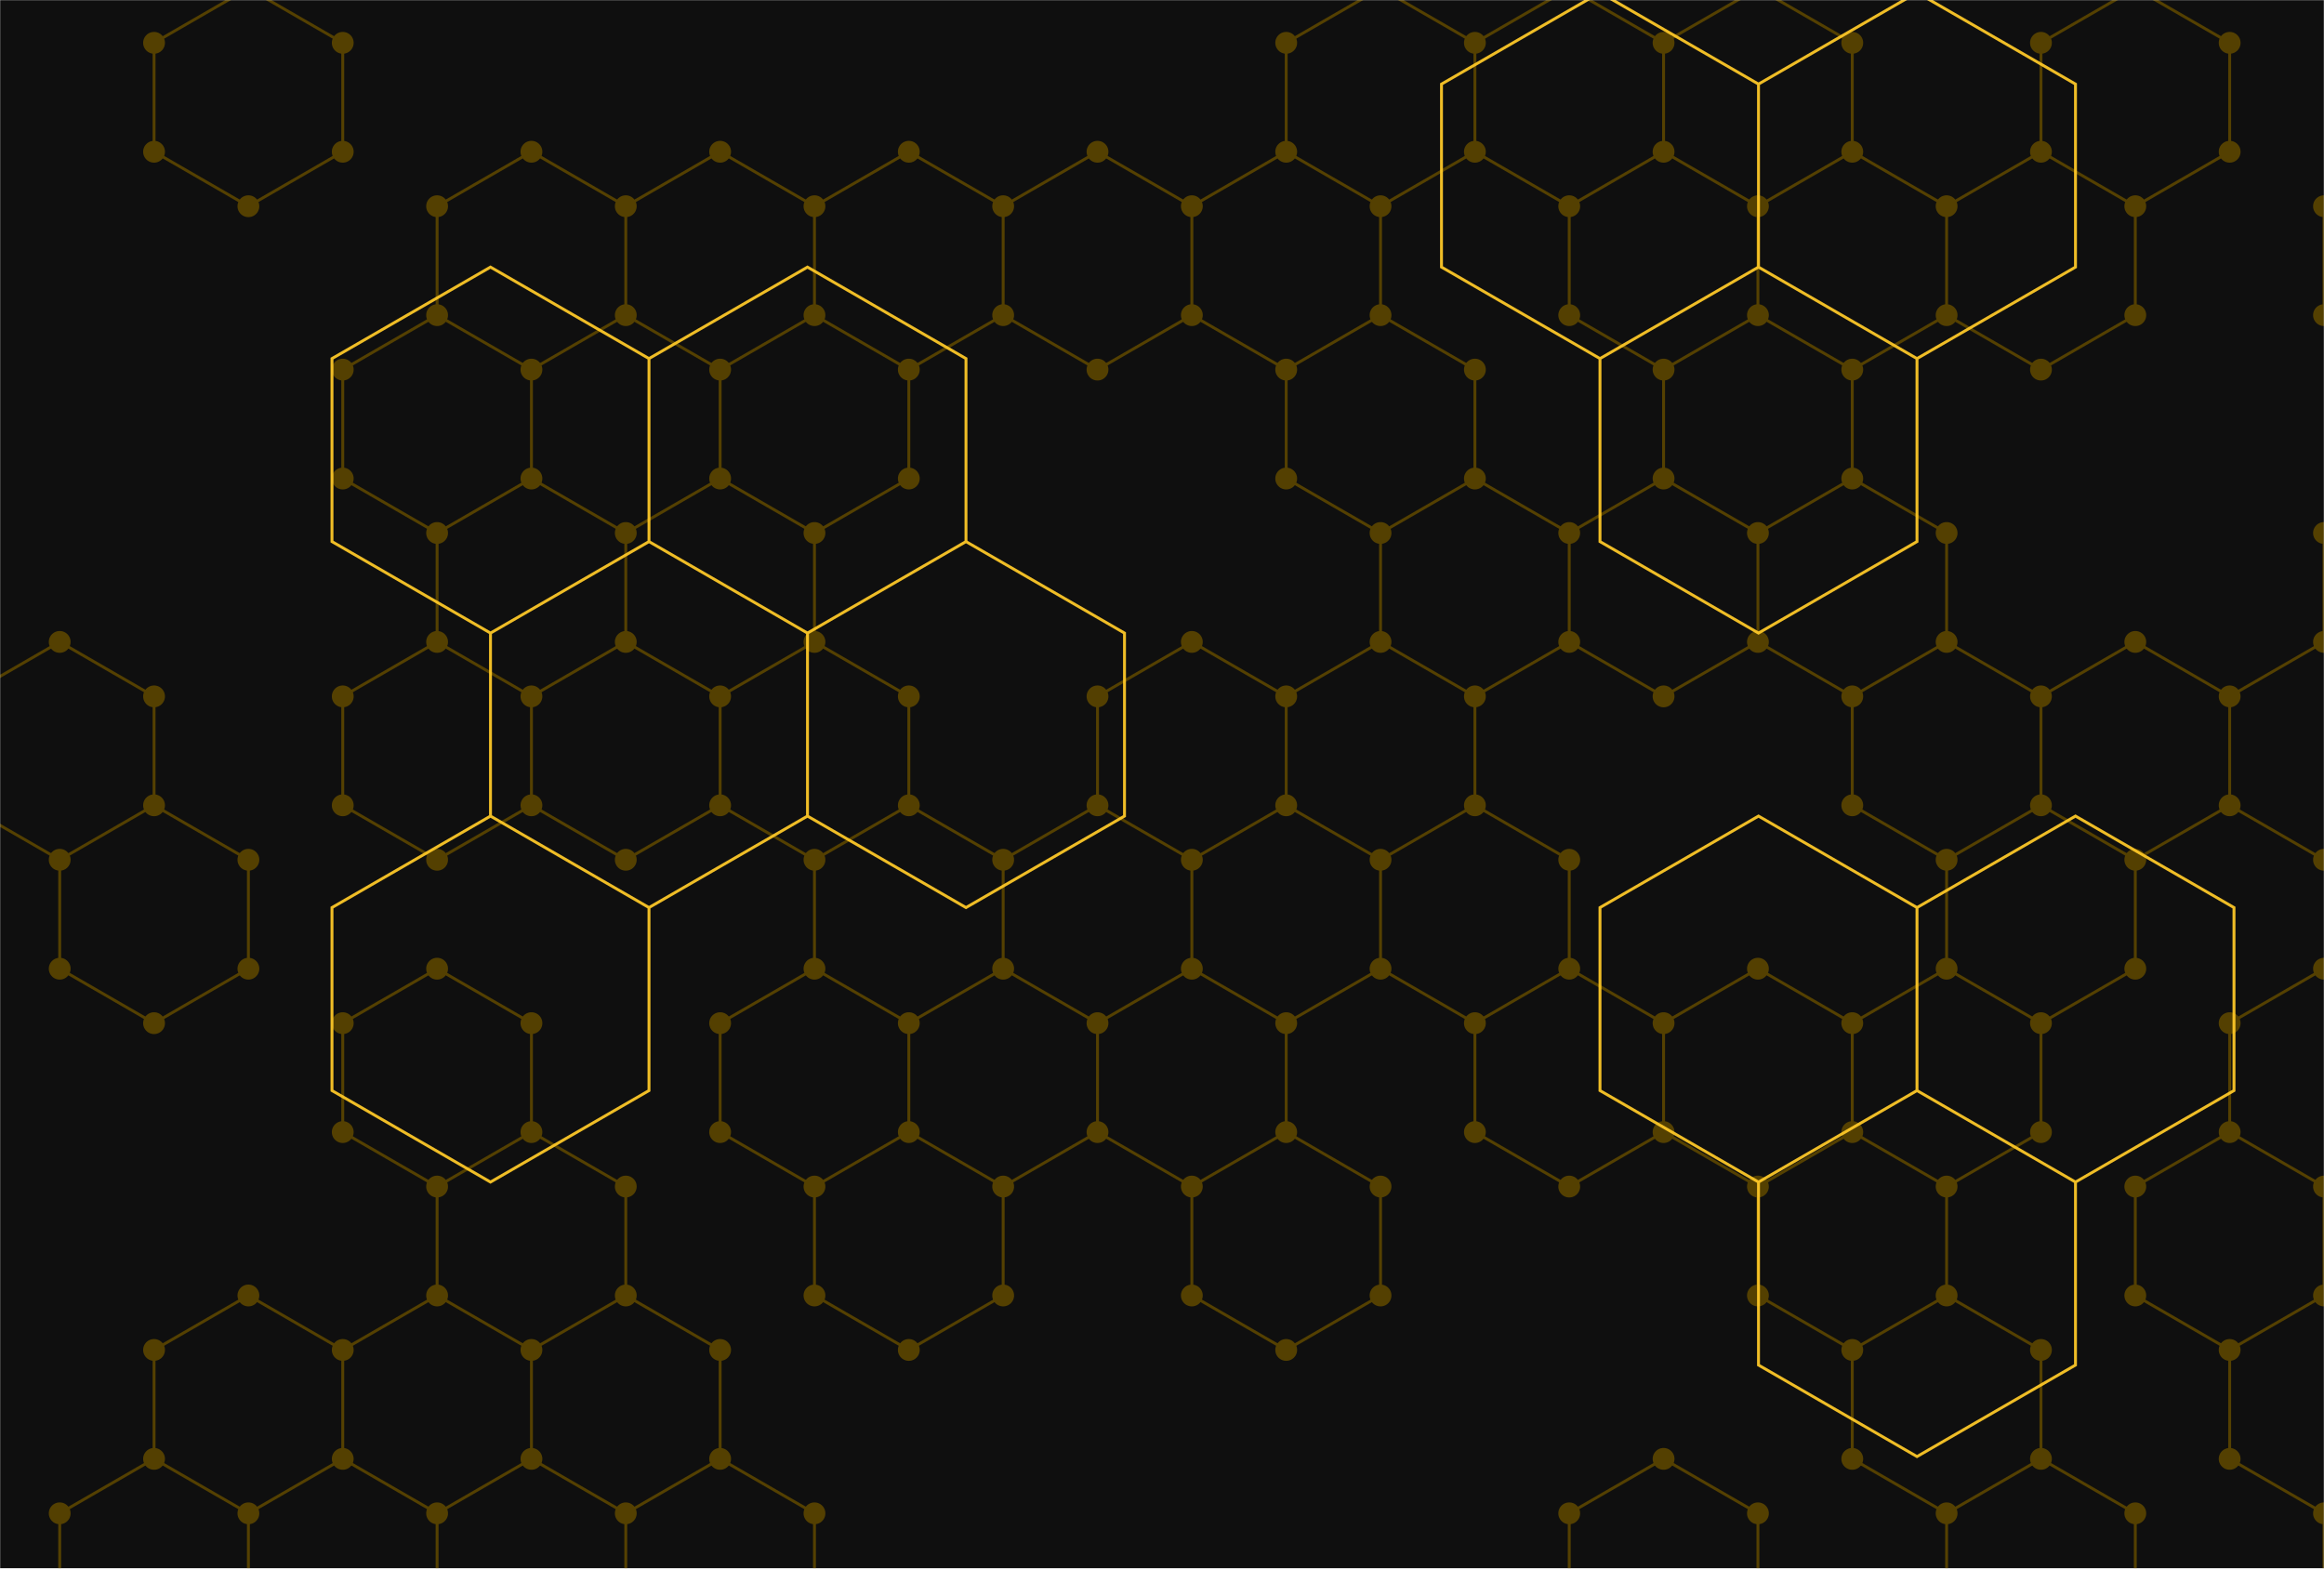<svg xmlns="http://www.w3.org/2000/svg" version="1.1" xmlns:xlink="http://www.w3.org/1999/xlink" xmlns:svgjs="http://svgjs.dev/svgjs" width="1600" height="1080" preserveAspectRatio="none" viewBox="0 0 1600 1080"><g mask="url(&quot;#SvgjsMask1111&quot;)" fill="none"><rect width="1600" height="1080" x="0" y="0" fill="rgba(15, 15, 15, 1)"></rect><path d="M41.11 441.99L106.06 479.49L106.06 554.49L41.11 591.99L-23.84 554.49L-23.84 479.49zM106.06 554.49L171.02 591.99L171.02 666.99L106.06 704.49L41.11 666.99L41.11 591.99zM106.06 1004.49L171.02 1041.99L171.02 1116.99L106.06 1154.49L41.11 1116.99L41.11 1041.99zM171.02 -8.01L235.97 29.49L235.97 104.49L171.02 141.99L106.06 104.49L106.06 29.49zM171.02 891.99L235.97 929.49L235.97 1004.49L171.02 1041.99L106.06 1004.49L106.06 929.49zM235.97 1004.49L300.93 1041.99L300.93 1116.99L235.97 1154.49L171.02 1116.99L171.02 1041.99zM171.02 1116.99L235.97 1154.49L235.97 1229.49L171.02 1266.99L106.06 1229.49L106.06 1154.49zM365.88 104.49L430.83 141.99L430.83 216.99L365.88 254.49L300.93 216.99L300.93 141.99zM300.93 216.99L365.88 254.49L365.88 329.49L300.93 366.99L235.97 329.49L235.97 254.49zM365.88 329.49L430.83 366.99L430.83 441.99L365.88 479.49L300.93 441.99L300.93 366.99zM300.93 441.99L365.88 479.49L365.88 554.49L300.93 591.99L235.97 554.49L235.97 479.49zM300.93 666.99L365.88 704.49L365.88 779.49L300.93 816.99L235.97 779.49L235.97 704.49zM365.88 779.49L430.83 816.99L430.83 891.99L365.88 929.49L300.93 891.99L300.93 816.99zM300.93 891.99L365.88 929.49L365.88 1004.49L300.93 1041.99L235.97 1004.49L235.97 929.49zM365.88 1004.49L430.83 1041.99L430.83 1116.99L365.88 1154.49L300.93 1116.99L300.93 1041.99zM495.79 104.49L560.74 141.99L560.74 216.99L495.79 254.49L430.83 216.99L430.83 141.99zM495.79 329.49L560.74 366.99L560.74 441.99L495.79 479.49L430.83 441.99L430.83 366.99zM430.83 441.99L495.79 479.49L495.79 554.49L430.83 591.99L365.88 554.49L365.88 479.49zM430.83 891.99L495.79 929.49L495.79 1004.49L430.83 1041.99L365.88 1004.49L365.88 929.49zM495.79 1004.49L560.74 1041.99L560.74 1116.99L495.79 1154.49L430.83 1116.99L430.83 1041.99zM430.83 1116.99L495.79 1154.49L495.79 1229.49L430.83 1266.99L365.88 1229.49L365.88 1154.49zM625.69 104.49L690.65 141.99L690.65 216.99L625.69 254.49L560.74 216.99L560.74 141.99zM560.74 216.99L625.69 254.49L625.69 329.49L560.74 366.99L495.79 329.49L495.79 254.49zM560.74 441.99L625.69 479.49L625.69 554.49L560.74 591.99L495.79 554.49L495.79 479.49zM625.69 554.49L690.65 591.99L690.65 666.99L625.69 704.49L560.74 666.99L560.74 591.99zM560.74 666.99L625.69 704.49L625.69 779.49L560.74 816.99L495.79 779.49L495.79 704.49zM625.69 779.49L690.65 816.99L690.65 891.99L625.69 929.49L560.74 891.99L560.74 816.99zM560.74 1116.99L625.69 1154.49L625.69 1229.49L560.74 1266.99L495.79 1229.49L495.79 1154.49zM755.6 104.49L820.56 141.99L820.56 216.99L755.6 254.49L690.65 216.99L690.65 141.99zM755.6 554.49L820.56 591.99L820.56 666.99L755.6 704.49L690.65 666.99L690.65 591.99zM690.65 666.99L755.6 704.49L755.6 779.49L690.65 816.99L625.69 779.49L625.69 704.49zM885.51 104.49L950.46 141.99L950.46 216.99L885.51 254.49L820.55 216.99L820.55 141.99zM820.55 441.99L885.51 479.49L885.51 554.49L820.55 591.99L755.6 554.49L755.6 479.49zM885.51 554.49L950.46 591.99L950.46 666.99L885.51 704.49L820.55 666.99L820.55 591.99zM820.55 666.99L885.51 704.49L885.51 779.49L820.55 816.99L755.6 779.49L755.6 704.49zM885.51 779.49L950.46 816.99L950.46 891.99L885.51 929.49L820.55 891.99L820.55 816.99zM950.46 -8.01L1015.42 29.49L1015.42 104.49L950.46 141.99L885.51 104.49L885.51 29.49zM950.46 216.99L1015.42 254.49L1015.42 329.49L950.46 366.99L885.51 329.49L885.51 254.49zM1015.42 329.49L1080.37 366.99L1080.37 441.99L1015.42 479.49L950.46 441.99L950.46 366.99zM950.46 441.99L1015.42 479.49L1015.42 554.49L950.46 591.99L885.51 554.49L885.51 479.49zM1015.42 554.49L1080.37 591.99L1080.37 666.99L1015.42 704.49L950.46 666.99L950.46 591.99zM950.46 1116.99L1015.42 1154.49L1015.42 1229.49L950.46 1266.99L885.51 1229.49L885.51 1154.49zM1080.37 -8.01L1145.32 29.49L1145.32 104.49L1080.37 141.99L1015.42 104.49L1015.42 29.49zM1145.32 104.49L1210.28 141.99L1210.28 216.99L1145.32 254.49L1080.37 216.99L1080.37 141.99zM1145.32 329.49L1210.28 366.99L1210.28 441.99L1145.32 479.49L1080.37 441.99L1080.37 366.99zM1080.37 666.99L1145.32 704.49L1145.32 779.49L1080.37 816.99L1015.42 779.49L1015.42 704.49zM1145.32 1004.49L1210.28 1041.99L1210.28 1116.99L1145.32 1154.49L1080.37 1116.99L1080.37 1041.99zM1080.37 1116.99L1145.32 1154.49L1145.32 1229.49L1080.37 1266.99L1015.42 1229.49L1015.42 1154.49zM1210.28 -8.01L1275.23 29.49L1275.23 104.49L1210.28 141.99L1145.32 104.49L1145.32 29.49zM1275.23 104.49L1340.18 141.99L1340.18 216.99L1275.23 254.49L1210.28 216.99L1210.28 141.99zM1210.28 216.99L1275.23 254.49L1275.23 329.49L1210.28 366.99L1145.32 329.49L1145.32 254.49zM1275.23 329.49L1340.18 366.99L1340.18 441.99L1275.23 479.49L1210.28 441.99L1210.28 366.99zM1210.28 666.99L1275.23 704.49L1275.23 779.49L1210.28 816.99L1145.32 779.49L1145.32 704.49zM1275.23 779.49L1340.18 816.99L1340.18 891.99L1275.23 929.49L1210.28 891.99L1210.28 816.99zM1405.14 104.49L1470.09 141.99L1470.09 216.99L1405.14 254.49L1340.18 216.99L1340.18 141.99zM1340.18 441.99L1405.14 479.49L1405.14 554.49L1340.18 591.99L1275.23 554.49L1275.23 479.49zM1405.14 554.49L1470.09 591.99L1470.09 666.99L1405.14 704.49L1340.18 666.99L1340.18 591.99zM1340.18 666.99L1405.14 704.49L1405.14 779.49L1340.18 816.99L1275.23 779.49L1275.23 704.49zM1340.18 891.99L1405.14 929.49L1405.14 1004.49L1340.18 1041.99L1275.23 1004.49L1275.23 929.49zM1405.14 1004.49L1470.09 1041.99L1470.09 1116.99L1405.14 1154.49L1340.18 1116.99L1340.18 1041.99zM1340.18 1116.99L1405.14 1154.49L1405.14 1229.49L1340.18 1266.99L1275.23 1229.49L1275.23 1154.49zM1470.09 -8.01L1535.05 29.49L1535.05 104.49L1470.09 141.99L1405.14 104.49L1405.14 29.49zM1470.09 441.99L1535.05 479.49L1535.05 554.49L1470.09 591.99L1405.14 554.49L1405.14 479.49zM1535.05 779.49L1600 816.99L1600 891.99L1535.05 929.49L1470.09 891.99L1470.09 816.99zM1664.95 104.49L1729.91 141.99L1729.91 216.99L1664.95 254.49L1600 216.99L1600 141.99zM1664.95 329.49L1729.91 366.99L1729.91 441.99L1664.95 479.49L1600 441.99L1600 366.99zM1600 441.99L1664.95 479.49L1664.95 554.49L1600 591.99L1535.05 554.49L1535.05 479.49zM1600 666.99L1664.95 704.49L1664.95 779.49L1600 816.99L1535.05 779.49L1535.05 704.49zM1600 891.99L1664.95 929.49L1664.95 1004.49L1600 1041.99L1535.05 1004.49L1535.05 929.49zM1664.95 1004.49L1729.91 1041.99L1729.91 1116.99L1664.95 1154.49L1600 1116.99L1600 1041.99z" stroke="rgba(84, 64, 1, 1)" stroke-width="2"></path><path d="M33.61 441.99 a7.5 7.5 0 1 0 15 0 a7.5 7.5 0 1 0 -15 0zM98.56 479.49 a7.5 7.5 0 1 0 15 0 a7.5 7.5 0 1 0 -15 0zM98.56 554.49 a7.5 7.5 0 1 0 15 0 a7.5 7.5 0 1 0 -15 0zM33.61 591.99 a7.5 7.5 0 1 0 15 0 a7.5 7.5 0 1 0 -15 0zM-31.34 554.49 a7.5 7.5 0 1 0 15 0 a7.5 7.5 0 1 0 -15 0zM-31.34 479.49 a7.5 7.5 0 1 0 15 0 a7.5 7.5 0 1 0 -15 0zM163.52 591.99 a7.5 7.5 0 1 0 15 0 a7.5 7.5 0 1 0 -15 0zM163.52 666.99 a7.5 7.5 0 1 0 15 0 a7.5 7.5 0 1 0 -15 0zM98.56 704.49 a7.5 7.5 0 1 0 15 0 a7.5 7.5 0 1 0 -15 0zM33.61 666.99 a7.5 7.5 0 1 0 15 0 a7.5 7.5 0 1 0 -15 0zM98.56 1004.49 a7.5 7.5 0 1 0 15 0 a7.5 7.5 0 1 0 -15 0zM163.52 1041.99 a7.5 7.5 0 1 0 15 0 a7.5 7.5 0 1 0 -15 0zM163.52 1116.99 a7.5 7.5 0 1 0 15 0 a7.5 7.5 0 1 0 -15 0zM98.56 1154.49 a7.5 7.5 0 1 0 15 0 a7.5 7.5 0 1 0 -15 0zM33.61 1116.99 a7.5 7.5 0 1 0 15 0 a7.5 7.5 0 1 0 -15 0zM33.61 1041.99 a7.5 7.5 0 1 0 15 0 a7.5 7.5 0 1 0 -15 0zM163.52 -8.01 a7.5 7.5 0 1 0 15 0 a7.5 7.5 0 1 0 -15 0zM228.47 29.49 a7.5 7.5 0 1 0 15 0 a7.5 7.5 0 1 0 -15 0zM228.47 104.49 a7.5 7.5 0 1 0 15 0 a7.5 7.5 0 1 0 -15 0zM163.52 141.99 a7.5 7.5 0 1 0 15 0 a7.5 7.5 0 1 0 -15 0zM98.56 104.49 a7.5 7.5 0 1 0 15 0 a7.5 7.5 0 1 0 -15 0zM98.56 29.49 a7.5 7.5 0 1 0 15 0 a7.5 7.5 0 1 0 -15 0zM163.52 891.99 a7.5 7.5 0 1 0 15 0 a7.5 7.5 0 1 0 -15 0zM228.47 929.49 a7.5 7.5 0 1 0 15 0 a7.5 7.5 0 1 0 -15 0zM228.47 1004.49 a7.5 7.5 0 1 0 15 0 a7.5 7.5 0 1 0 -15 0zM98.56 929.49 a7.5 7.5 0 1 0 15 0 a7.5 7.5 0 1 0 -15 0zM293.43 1041.99 a7.5 7.5 0 1 0 15 0 a7.5 7.5 0 1 0 -15 0zM293.43 1116.99 a7.5 7.5 0 1 0 15 0 a7.5 7.5 0 1 0 -15 0zM228.47 1154.49 a7.5 7.5 0 1 0 15 0 a7.5 7.5 0 1 0 -15 0zM228.47 1229.49 a7.5 7.5 0 1 0 15 0 a7.5 7.5 0 1 0 -15 0zM163.52 1266.99 a7.5 7.5 0 1 0 15 0 a7.5 7.5 0 1 0 -15 0zM98.56 1229.49 a7.5 7.5 0 1 0 15 0 a7.5 7.5 0 1 0 -15 0zM358.38 104.49 a7.5 7.5 0 1 0 15 0 a7.5 7.5 0 1 0 -15 0zM423.33 141.99 a7.5 7.5 0 1 0 15 0 a7.5 7.5 0 1 0 -15 0zM423.33 216.99 a7.5 7.5 0 1 0 15 0 a7.5 7.5 0 1 0 -15 0zM358.38 254.49 a7.5 7.5 0 1 0 15 0 a7.5 7.5 0 1 0 -15 0zM293.43 216.99 a7.5 7.5 0 1 0 15 0 a7.5 7.5 0 1 0 -15 0zM293.43 141.99 a7.5 7.5 0 1 0 15 0 a7.5 7.5 0 1 0 -15 0zM358.38 329.49 a7.5 7.5 0 1 0 15 0 a7.5 7.5 0 1 0 -15 0zM293.43 366.99 a7.5 7.5 0 1 0 15 0 a7.5 7.5 0 1 0 -15 0zM228.47 329.49 a7.5 7.5 0 1 0 15 0 a7.5 7.5 0 1 0 -15 0zM228.47 254.49 a7.5 7.5 0 1 0 15 0 a7.5 7.5 0 1 0 -15 0zM423.33 366.99 a7.5 7.5 0 1 0 15 0 a7.5 7.5 0 1 0 -15 0zM423.33 441.99 a7.5 7.5 0 1 0 15 0 a7.5 7.5 0 1 0 -15 0zM358.38 479.49 a7.5 7.5 0 1 0 15 0 a7.5 7.5 0 1 0 -15 0zM293.43 441.99 a7.5 7.5 0 1 0 15 0 a7.5 7.5 0 1 0 -15 0zM358.38 554.49 a7.5 7.5 0 1 0 15 0 a7.5 7.5 0 1 0 -15 0zM293.43 591.99 a7.5 7.5 0 1 0 15 0 a7.5 7.5 0 1 0 -15 0zM228.47 554.49 a7.5 7.5 0 1 0 15 0 a7.5 7.5 0 1 0 -15 0zM228.47 479.49 a7.5 7.5 0 1 0 15 0 a7.5 7.5 0 1 0 -15 0zM293.43 666.99 a7.5 7.5 0 1 0 15 0 a7.5 7.5 0 1 0 -15 0zM358.38 704.49 a7.5 7.5 0 1 0 15 0 a7.5 7.5 0 1 0 -15 0zM358.38 779.49 a7.5 7.5 0 1 0 15 0 a7.5 7.5 0 1 0 -15 0zM293.43 816.99 a7.5 7.5 0 1 0 15 0 a7.5 7.5 0 1 0 -15 0zM228.47 779.49 a7.5 7.5 0 1 0 15 0 a7.5 7.5 0 1 0 -15 0zM228.47 704.49 a7.5 7.5 0 1 0 15 0 a7.5 7.5 0 1 0 -15 0zM423.33 816.99 a7.5 7.5 0 1 0 15 0 a7.5 7.5 0 1 0 -15 0zM423.33 891.99 a7.5 7.5 0 1 0 15 0 a7.5 7.5 0 1 0 -15 0zM358.38 929.49 a7.5 7.5 0 1 0 15 0 a7.5 7.5 0 1 0 -15 0zM293.43 891.99 a7.5 7.5 0 1 0 15 0 a7.5 7.5 0 1 0 -15 0zM358.38 1004.49 a7.5 7.5 0 1 0 15 0 a7.5 7.5 0 1 0 -15 0zM423.33 1041.99 a7.5 7.5 0 1 0 15 0 a7.5 7.5 0 1 0 -15 0zM423.33 1116.99 a7.5 7.5 0 1 0 15 0 a7.5 7.5 0 1 0 -15 0zM358.38 1154.49 a7.5 7.5 0 1 0 15 0 a7.5 7.5 0 1 0 -15 0zM488.29 104.49 a7.5 7.5 0 1 0 15 0 a7.5 7.5 0 1 0 -15 0zM553.24 141.99 a7.5 7.5 0 1 0 15 0 a7.5 7.5 0 1 0 -15 0zM553.24 216.99 a7.5 7.5 0 1 0 15 0 a7.5 7.5 0 1 0 -15 0zM488.29 254.49 a7.5 7.5 0 1 0 15 0 a7.5 7.5 0 1 0 -15 0zM488.29 329.49 a7.5 7.5 0 1 0 15 0 a7.5 7.5 0 1 0 -15 0zM553.24 366.99 a7.5 7.5 0 1 0 15 0 a7.5 7.5 0 1 0 -15 0zM553.24 441.99 a7.5 7.5 0 1 0 15 0 a7.5 7.5 0 1 0 -15 0zM488.29 479.49 a7.5 7.5 0 1 0 15 0 a7.5 7.5 0 1 0 -15 0zM488.29 554.49 a7.5 7.5 0 1 0 15 0 a7.5 7.5 0 1 0 -15 0zM423.33 591.99 a7.5 7.5 0 1 0 15 0 a7.5 7.5 0 1 0 -15 0zM488.29 929.49 a7.5 7.5 0 1 0 15 0 a7.5 7.5 0 1 0 -15 0zM488.29 1004.49 a7.5 7.5 0 1 0 15 0 a7.5 7.5 0 1 0 -15 0zM553.24 1041.99 a7.5 7.5 0 1 0 15 0 a7.5 7.5 0 1 0 -15 0zM553.24 1116.99 a7.5 7.5 0 1 0 15 0 a7.5 7.5 0 1 0 -15 0zM488.29 1154.49 a7.5 7.5 0 1 0 15 0 a7.5 7.5 0 1 0 -15 0zM488.29 1229.49 a7.5 7.5 0 1 0 15 0 a7.5 7.5 0 1 0 -15 0zM423.33 1266.99 a7.5 7.5 0 1 0 15 0 a7.5 7.5 0 1 0 -15 0zM358.38 1229.49 a7.5 7.5 0 1 0 15 0 a7.5 7.5 0 1 0 -15 0zM618.19 104.49 a7.5 7.5 0 1 0 15 0 a7.5 7.5 0 1 0 -15 0zM683.15 141.99 a7.5 7.5 0 1 0 15 0 a7.5 7.5 0 1 0 -15 0zM683.15 216.99 a7.5 7.5 0 1 0 15 0 a7.5 7.5 0 1 0 -15 0zM618.19 254.49 a7.5 7.5 0 1 0 15 0 a7.5 7.5 0 1 0 -15 0zM618.19 329.49 a7.5 7.5 0 1 0 15 0 a7.5 7.5 0 1 0 -15 0zM618.19 479.49 a7.5 7.5 0 1 0 15 0 a7.5 7.5 0 1 0 -15 0zM618.19 554.49 a7.5 7.5 0 1 0 15 0 a7.5 7.5 0 1 0 -15 0zM553.24 591.99 a7.5 7.5 0 1 0 15 0 a7.5 7.5 0 1 0 -15 0zM683.15 591.99 a7.5 7.5 0 1 0 15 0 a7.5 7.5 0 1 0 -15 0zM683.15 666.99 a7.5 7.5 0 1 0 15 0 a7.5 7.5 0 1 0 -15 0zM618.19 704.49 a7.5 7.5 0 1 0 15 0 a7.5 7.5 0 1 0 -15 0zM553.24 666.99 a7.5 7.5 0 1 0 15 0 a7.5 7.5 0 1 0 -15 0zM618.19 779.49 a7.5 7.5 0 1 0 15 0 a7.5 7.5 0 1 0 -15 0zM553.24 816.99 a7.5 7.5 0 1 0 15 0 a7.5 7.5 0 1 0 -15 0zM488.29 779.49 a7.5 7.5 0 1 0 15 0 a7.5 7.5 0 1 0 -15 0zM488.29 704.49 a7.5 7.5 0 1 0 15 0 a7.5 7.5 0 1 0 -15 0zM683.15 816.99 a7.5 7.5 0 1 0 15 0 a7.5 7.5 0 1 0 -15 0zM683.15 891.99 a7.5 7.5 0 1 0 15 0 a7.5 7.5 0 1 0 -15 0zM618.19 929.49 a7.5 7.5 0 1 0 15 0 a7.5 7.5 0 1 0 -15 0zM553.24 891.99 a7.5 7.5 0 1 0 15 0 a7.5 7.5 0 1 0 -15 0zM618.19 1154.49 a7.5 7.5 0 1 0 15 0 a7.5 7.5 0 1 0 -15 0zM618.19 1229.49 a7.5 7.5 0 1 0 15 0 a7.5 7.5 0 1 0 -15 0zM553.24 1266.99 a7.5 7.5 0 1 0 15 0 a7.5 7.5 0 1 0 -15 0zM748.1 104.49 a7.5 7.5 0 1 0 15 0 a7.5 7.5 0 1 0 -15 0zM813.06 141.99 a7.5 7.5 0 1 0 15 0 a7.5 7.5 0 1 0 -15 0zM813.06 216.99 a7.5 7.5 0 1 0 15 0 a7.5 7.5 0 1 0 -15 0zM748.1 254.49 a7.5 7.5 0 1 0 15 0 a7.5 7.5 0 1 0 -15 0zM748.1 554.49 a7.5 7.5 0 1 0 15 0 a7.5 7.5 0 1 0 -15 0zM813.06 591.99 a7.5 7.5 0 1 0 15 0 a7.5 7.5 0 1 0 -15 0zM813.06 666.99 a7.5 7.5 0 1 0 15 0 a7.5 7.5 0 1 0 -15 0zM748.1 704.49 a7.5 7.5 0 1 0 15 0 a7.5 7.5 0 1 0 -15 0zM748.1 779.49 a7.5 7.5 0 1 0 15 0 a7.5 7.5 0 1 0 -15 0zM878.01 104.49 a7.5 7.5 0 1 0 15 0 a7.5 7.5 0 1 0 -15 0zM942.96 141.99 a7.5 7.5 0 1 0 15 0 a7.5 7.5 0 1 0 -15 0zM942.96 216.99 a7.5 7.5 0 1 0 15 0 a7.5 7.5 0 1 0 -15 0zM878.01 254.49 a7.5 7.5 0 1 0 15 0 a7.5 7.5 0 1 0 -15 0zM813.05 216.99 a7.5 7.5 0 1 0 15 0 a7.5 7.5 0 1 0 -15 0zM813.05 141.99 a7.5 7.5 0 1 0 15 0 a7.5 7.5 0 1 0 -15 0zM813.05 441.99 a7.5 7.5 0 1 0 15 0 a7.5 7.5 0 1 0 -15 0zM878.01 479.49 a7.5 7.5 0 1 0 15 0 a7.5 7.5 0 1 0 -15 0zM878.01 554.49 a7.5 7.5 0 1 0 15 0 a7.5 7.5 0 1 0 -15 0zM813.05 591.99 a7.5 7.5 0 1 0 15 0 a7.5 7.5 0 1 0 -15 0zM748.1 479.49 a7.5 7.5 0 1 0 15 0 a7.5 7.5 0 1 0 -15 0zM942.96 591.99 a7.5 7.5 0 1 0 15 0 a7.5 7.5 0 1 0 -15 0zM942.96 666.99 a7.5 7.5 0 1 0 15 0 a7.5 7.5 0 1 0 -15 0zM878.01 704.49 a7.5 7.5 0 1 0 15 0 a7.5 7.5 0 1 0 -15 0zM813.05 666.99 a7.5 7.5 0 1 0 15 0 a7.5 7.5 0 1 0 -15 0zM878.01 779.49 a7.5 7.5 0 1 0 15 0 a7.5 7.5 0 1 0 -15 0zM813.05 816.99 a7.5 7.5 0 1 0 15 0 a7.5 7.5 0 1 0 -15 0zM942.96 816.99 a7.5 7.5 0 1 0 15 0 a7.5 7.5 0 1 0 -15 0zM942.96 891.99 a7.5 7.5 0 1 0 15 0 a7.5 7.5 0 1 0 -15 0zM878.01 929.49 a7.5 7.5 0 1 0 15 0 a7.5 7.5 0 1 0 -15 0zM813.05 891.99 a7.5 7.5 0 1 0 15 0 a7.5 7.5 0 1 0 -15 0zM942.96 -8.01 a7.5 7.5 0 1 0 15 0 a7.5 7.5 0 1 0 -15 0zM1007.92 29.49 a7.5 7.5 0 1 0 15 0 a7.5 7.5 0 1 0 -15 0zM1007.92 104.49 a7.5 7.5 0 1 0 15 0 a7.5 7.5 0 1 0 -15 0zM878.01 29.49 a7.5 7.5 0 1 0 15 0 a7.5 7.5 0 1 0 -15 0zM1007.92 254.49 a7.5 7.5 0 1 0 15 0 a7.5 7.5 0 1 0 -15 0zM1007.92 329.49 a7.5 7.5 0 1 0 15 0 a7.5 7.5 0 1 0 -15 0zM942.96 366.99 a7.5 7.5 0 1 0 15 0 a7.5 7.5 0 1 0 -15 0zM878.01 329.49 a7.5 7.5 0 1 0 15 0 a7.5 7.5 0 1 0 -15 0zM1072.87 366.99 a7.5 7.5 0 1 0 15 0 a7.5 7.5 0 1 0 -15 0zM1072.87 441.99 a7.5 7.5 0 1 0 15 0 a7.5 7.5 0 1 0 -15 0zM1007.92 479.49 a7.5 7.5 0 1 0 15 0 a7.5 7.5 0 1 0 -15 0zM942.96 441.99 a7.5 7.5 0 1 0 15 0 a7.5 7.5 0 1 0 -15 0zM1007.92 554.49 a7.5 7.5 0 1 0 15 0 a7.5 7.5 0 1 0 -15 0zM1072.87 591.99 a7.5 7.5 0 1 0 15 0 a7.5 7.5 0 1 0 -15 0zM1072.87 666.99 a7.5 7.5 0 1 0 15 0 a7.5 7.5 0 1 0 -15 0zM1007.92 704.49 a7.5 7.5 0 1 0 15 0 a7.5 7.5 0 1 0 -15 0zM942.96 1116.99 a7.5 7.5 0 1 0 15 0 a7.5 7.5 0 1 0 -15 0zM1007.92 1154.49 a7.5 7.5 0 1 0 15 0 a7.5 7.5 0 1 0 -15 0zM1007.92 1229.49 a7.5 7.5 0 1 0 15 0 a7.5 7.5 0 1 0 -15 0zM942.96 1266.99 a7.5 7.5 0 1 0 15 0 a7.5 7.5 0 1 0 -15 0zM878.01 1229.49 a7.5 7.5 0 1 0 15 0 a7.5 7.5 0 1 0 -15 0zM878.01 1154.49 a7.5 7.5 0 1 0 15 0 a7.5 7.5 0 1 0 -15 0zM1072.87 -8.01 a7.5 7.5 0 1 0 15 0 a7.5 7.5 0 1 0 -15 0zM1137.82 29.49 a7.5 7.5 0 1 0 15 0 a7.5 7.5 0 1 0 -15 0zM1137.82 104.49 a7.5 7.5 0 1 0 15 0 a7.5 7.5 0 1 0 -15 0zM1072.87 141.99 a7.5 7.5 0 1 0 15 0 a7.5 7.5 0 1 0 -15 0zM1202.78 141.99 a7.5 7.5 0 1 0 15 0 a7.5 7.5 0 1 0 -15 0zM1202.78 216.99 a7.5 7.5 0 1 0 15 0 a7.5 7.5 0 1 0 -15 0zM1137.82 254.49 a7.5 7.5 0 1 0 15 0 a7.5 7.5 0 1 0 -15 0zM1072.87 216.99 a7.5 7.5 0 1 0 15 0 a7.5 7.5 0 1 0 -15 0zM1137.82 329.49 a7.5 7.5 0 1 0 15 0 a7.5 7.5 0 1 0 -15 0zM1202.78 366.99 a7.5 7.5 0 1 0 15 0 a7.5 7.5 0 1 0 -15 0zM1202.78 441.99 a7.5 7.5 0 1 0 15 0 a7.5 7.5 0 1 0 -15 0zM1137.82 479.49 a7.5 7.5 0 1 0 15 0 a7.5 7.5 0 1 0 -15 0zM1137.82 704.49 a7.5 7.5 0 1 0 15 0 a7.5 7.5 0 1 0 -15 0zM1137.82 779.49 a7.5 7.5 0 1 0 15 0 a7.5 7.5 0 1 0 -15 0zM1072.87 816.99 a7.5 7.5 0 1 0 15 0 a7.5 7.5 0 1 0 -15 0zM1007.92 779.49 a7.5 7.5 0 1 0 15 0 a7.5 7.5 0 1 0 -15 0zM1137.82 1004.49 a7.5 7.5 0 1 0 15 0 a7.5 7.5 0 1 0 -15 0zM1202.78 1041.99 a7.5 7.5 0 1 0 15 0 a7.5 7.5 0 1 0 -15 0zM1202.78 1116.99 a7.5 7.5 0 1 0 15 0 a7.5 7.5 0 1 0 -15 0zM1137.82 1154.49 a7.5 7.5 0 1 0 15 0 a7.5 7.5 0 1 0 -15 0zM1072.87 1116.99 a7.5 7.5 0 1 0 15 0 a7.5 7.5 0 1 0 -15 0zM1072.87 1041.99 a7.5 7.5 0 1 0 15 0 a7.5 7.5 0 1 0 -15 0zM1137.82 1229.49 a7.5 7.5 0 1 0 15 0 a7.5 7.5 0 1 0 -15 0zM1072.87 1266.99 a7.5 7.5 0 1 0 15 0 a7.5 7.5 0 1 0 -15 0zM1202.78 -8.01 a7.5 7.5 0 1 0 15 0 a7.5 7.5 0 1 0 -15 0zM1267.73 29.49 a7.5 7.5 0 1 0 15 0 a7.5 7.5 0 1 0 -15 0zM1267.73 104.49 a7.5 7.5 0 1 0 15 0 a7.5 7.5 0 1 0 -15 0zM1332.68 141.99 a7.5 7.5 0 1 0 15 0 a7.5 7.5 0 1 0 -15 0zM1332.68 216.99 a7.5 7.5 0 1 0 15 0 a7.5 7.5 0 1 0 -15 0zM1267.73 254.49 a7.5 7.5 0 1 0 15 0 a7.5 7.5 0 1 0 -15 0zM1267.73 329.49 a7.5 7.5 0 1 0 15 0 a7.5 7.5 0 1 0 -15 0zM1332.68 366.99 a7.5 7.5 0 1 0 15 0 a7.5 7.5 0 1 0 -15 0zM1332.68 441.99 a7.5 7.5 0 1 0 15 0 a7.5 7.5 0 1 0 -15 0zM1267.73 479.49 a7.5 7.5 0 1 0 15 0 a7.5 7.5 0 1 0 -15 0zM1202.78 666.99 a7.5 7.5 0 1 0 15 0 a7.5 7.5 0 1 0 -15 0zM1267.73 704.49 a7.5 7.5 0 1 0 15 0 a7.5 7.5 0 1 0 -15 0zM1267.73 779.49 a7.5 7.5 0 1 0 15 0 a7.5 7.5 0 1 0 -15 0zM1202.78 816.99 a7.5 7.5 0 1 0 15 0 a7.5 7.5 0 1 0 -15 0zM1332.68 816.99 a7.5 7.5 0 1 0 15 0 a7.5 7.5 0 1 0 -15 0zM1332.68 891.99 a7.5 7.5 0 1 0 15 0 a7.5 7.5 0 1 0 -15 0zM1267.73 929.49 a7.5 7.5 0 1 0 15 0 a7.5 7.5 0 1 0 -15 0zM1202.78 891.99 a7.5 7.5 0 1 0 15 0 a7.5 7.5 0 1 0 -15 0zM1397.64 104.49 a7.5 7.5 0 1 0 15 0 a7.5 7.5 0 1 0 -15 0zM1462.59 141.99 a7.5 7.5 0 1 0 15 0 a7.5 7.5 0 1 0 -15 0zM1462.59 216.99 a7.5 7.5 0 1 0 15 0 a7.5 7.5 0 1 0 -15 0zM1397.64 254.49 a7.5 7.5 0 1 0 15 0 a7.5 7.5 0 1 0 -15 0zM1397.64 479.49 a7.5 7.5 0 1 0 15 0 a7.5 7.5 0 1 0 -15 0zM1397.64 554.49 a7.5 7.5 0 1 0 15 0 a7.5 7.5 0 1 0 -15 0zM1332.68 591.99 a7.5 7.5 0 1 0 15 0 a7.5 7.5 0 1 0 -15 0zM1267.73 554.49 a7.5 7.5 0 1 0 15 0 a7.5 7.5 0 1 0 -15 0zM1462.59 591.99 a7.5 7.5 0 1 0 15 0 a7.5 7.5 0 1 0 -15 0zM1462.59 666.99 a7.5 7.5 0 1 0 15 0 a7.5 7.5 0 1 0 -15 0zM1397.64 704.49 a7.5 7.5 0 1 0 15 0 a7.5 7.5 0 1 0 -15 0zM1332.68 666.99 a7.5 7.5 0 1 0 15 0 a7.5 7.5 0 1 0 -15 0zM1397.64 779.49 a7.5 7.5 0 1 0 15 0 a7.5 7.5 0 1 0 -15 0zM1397.64 929.49 a7.5 7.5 0 1 0 15 0 a7.5 7.5 0 1 0 -15 0zM1397.64 1004.49 a7.5 7.5 0 1 0 15 0 a7.5 7.5 0 1 0 -15 0zM1332.68 1041.99 a7.5 7.5 0 1 0 15 0 a7.5 7.5 0 1 0 -15 0zM1267.73 1004.49 a7.5 7.5 0 1 0 15 0 a7.5 7.5 0 1 0 -15 0zM1462.59 1041.99 a7.5 7.5 0 1 0 15 0 a7.5 7.5 0 1 0 -15 0zM1462.59 1116.99 a7.5 7.5 0 1 0 15 0 a7.5 7.5 0 1 0 -15 0zM1397.64 1154.49 a7.5 7.5 0 1 0 15 0 a7.5 7.5 0 1 0 -15 0zM1332.68 1116.99 a7.5 7.5 0 1 0 15 0 a7.5 7.5 0 1 0 -15 0zM1397.64 1229.49 a7.5 7.5 0 1 0 15 0 a7.5 7.5 0 1 0 -15 0zM1332.68 1266.99 a7.5 7.5 0 1 0 15 0 a7.5 7.5 0 1 0 -15 0zM1267.73 1229.49 a7.5 7.5 0 1 0 15 0 a7.5 7.5 0 1 0 -15 0zM1267.73 1154.49 a7.5 7.5 0 1 0 15 0 a7.5 7.5 0 1 0 -15 0zM1462.59 -8.01 a7.5 7.5 0 1 0 15 0 a7.5 7.5 0 1 0 -15 0zM1527.55 29.49 a7.5 7.5 0 1 0 15 0 a7.5 7.5 0 1 0 -15 0zM1527.55 104.49 a7.5 7.5 0 1 0 15 0 a7.5 7.5 0 1 0 -15 0zM1397.64 29.49 a7.5 7.5 0 1 0 15 0 a7.5 7.5 0 1 0 -15 0zM1462.59 441.99 a7.5 7.5 0 1 0 15 0 a7.5 7.5 0 1 0 -15 0zM1527.55 479.49 a7.5 7.5 0 1 0 15 0 a7.5 7.5 0 1 0 -15 0zM1527.55 554.49 a7.5 7.5 0 1 0 15 0 a7.5 7.5 0 1 0 -15 0zM1527.55 779.49 a7.5 7.5 0 1 0 15 0 a7.5 7.5 0 1 0 -15 0zM1592.5 816.99 a7.5 7.5 0 1 0 15 0 a7.5 7.5 0 1 0 -15 0zM1592.5 891.99 a7.5 7.5 0 1 0 15 0 a7.5 7.5 0 1 0 -15 0zM1527.55 929.49 a7.5 7.5 0 1 0 15 0 a7.5 7.5 0 1 0 -15 0zM1462.59 891.99 a7.5 7.5 0 1 0 15 0 a7.5 7.5 0 1 0 -15 0zM1462.59 816.99 a7.5 7.5 0 1 0 15 0 a7.5 7.5 0 1 0 -15 0zM1657.45 104.49 a7.5 7.5 0 1 0 15 0 a7.5 7.5 0 1 0 -15 0zM1722.41 141.99 a7.5 7.5 0 1 0 15 0 a7.5 7.5 0 1 0 -15 0zM1722.41 216.99 a7.5 7.5 0 1 0 15 0 a7.5 7.5 0 1 0 -15 0zM1657.45 254.49 a7.5 7.5 0 1 0 15 0 a7.5 7.5 0 1 0 -15 0zM1592.5 216.99 a7.5 7.5 0 1 0 15 0 a7.5 7.5 0 1 0 -15 0zM1592.5 141.99 a7.5 7.5 0 1 0 15 0 a7.5 7.5 0 1 0 -15 0zM1657.45 329.49 a7.5 7.5 0 1 0 15 0 a7.5 7.5 0 1 0 -15 0zM1722.41 366.99 a7.5 7.5 0 1 0 15 0 a7.5 7.5 0 1 0 -15 0zM1722.41 441.99 a7.5 7.5 0 1 0 15 0 a7.5 7.5 0 1 0 -15 0zM1657.45 479.49 a7.5 7.5 0 1 0 15 0 a7.5 7.5 0 1 0 -15 0zM1592.5 441.99 a7.5 7.5 0 1 0 15 0 a7.5 7.5 0 1 0 -15 0zM1592.5 366.99 a7.5 7.5 0 1 0 15 0 a7.5 7.5 0 1 0 -15 0zM1657.45 554.49 a7.5 7.5 0 1 0 15 0 a7.5 7.5 0 1 0 -15 0zM1592.5 591.99 a7.5 7.5 0 1 0 15 0 a7.5 7.5 0 1 0 -15 0zM1592.5 666.99 a7.5 7.5 0 1 0 15 0 a7.5 7.5 0 1 0 -15 0zM1657.45 704.49 a7.5 7.5 0 1 0 15 0 a7.5 7.5 0 1 0 -15 0zM1657.45 779.49 a7.5 7.5 0 1 0 15 0 a7.5 7.5 0 1 0 -15 0zM1527.55 704.49 a7.5 7.5 0 1 0 15 0 a7.5 7.5 0 1 0 -15 0zM1657.45 929.49 a7.5 7.5 0 1 0 15 0 a7.5 7.5 0 1 0 -15 0zM1657.45 1004.49 a7.5 7.5 0 1 0 15 0 a7.5 7.5 0 1 0 -15 0zM1592.5 1041.99 a7.5 7.5 0 1 0 15 0 a7.5 7.5 0 1 0 -15 0zM1527.55 1004.49 a7.5 7.5 0 1 0 15 0 a7.5 7.5 0 1 0 -15 0zM1722.41 1041.99 a7.5 7.5 0 1 0 15 0 a7.5 7.5 0 1 0 -15 0zM1722.41 1116.99 a7.5 7.5 0 1 0 15 0 a7.5 7.5 0 1 0 -15 0zM1657.45 1154.49 a7.5 7.5 0 1 0 15 0 a7.5 7.5 0 1 0 -15 0zM1592.5 1116.99 a7.5 7.5 0 1 0 15 0 a7.5 7.5 0 1 0 -15 0z" fill="rgba(84, 64, 1, 1)"></path><path d="M337.69 183.9L446.81 246.9L446.81 372.9L337.69 435.9L228.56 372.9L228.56 246.9zM337.69 561.9L446.81 624.9L446.81 750.9L337.69 813.9L228.56 750.9L228.56 624.9zM555.93 183.9L665.05 246.9L665.05 372.9L555.93 435.9L446.81 372.9L446.81 246.9zM446.81 372.9L555.93 435.9L555.93 561.9L446.81 624.9L337.69 561.9L337.69 435.9zM665.05 372.9L774.18 435.9L774.18 561.9L665.05 624.9L555.93 561.9L555.93 435.9zM883.3 1128.9L992.42 1191.9L992.42 1317.9L883.3 1380.9L774.18 1317.9L774.18 1191.9zM1101.54 -5.1L1210.67 57.9L1210.67 183.9L1101.54 246.9L992.42 183.9L992.42 57.9zM1210.67 183.9L1319.79 246.9L1319.79 372.9L1210.67 435.9L1101.54 372.9L1101.54 246.9zM1210.67 561.9L1319.79 624.9L1319.79 750.9L1210.67 813.9L1101.54 750.9L1101.54 624.9zM1319.79 -5.1L1428.91 57.9L1428.91 183.9L1319.79 246.9L1210.67 183.9L1210.67 57.9zM1428.91 561.9L1538.03 624.9L1538.03 750.9L1428.91 813.9L1319.79 750.9L1319.79 624.9zM1319.79 750.9L1428.91 813.9L1428.91 939.9L1319.79 1002.9L1210.67 939.9L1210.67 813.9z" stroke="rgba(255, 202, 40, 0.93)" stroke-width="2"></path></g><defs><mask id="SvgjsMask1111"><rect width="1600" height="1080" fill="#ffffff"></rect></mask></defs></svg>